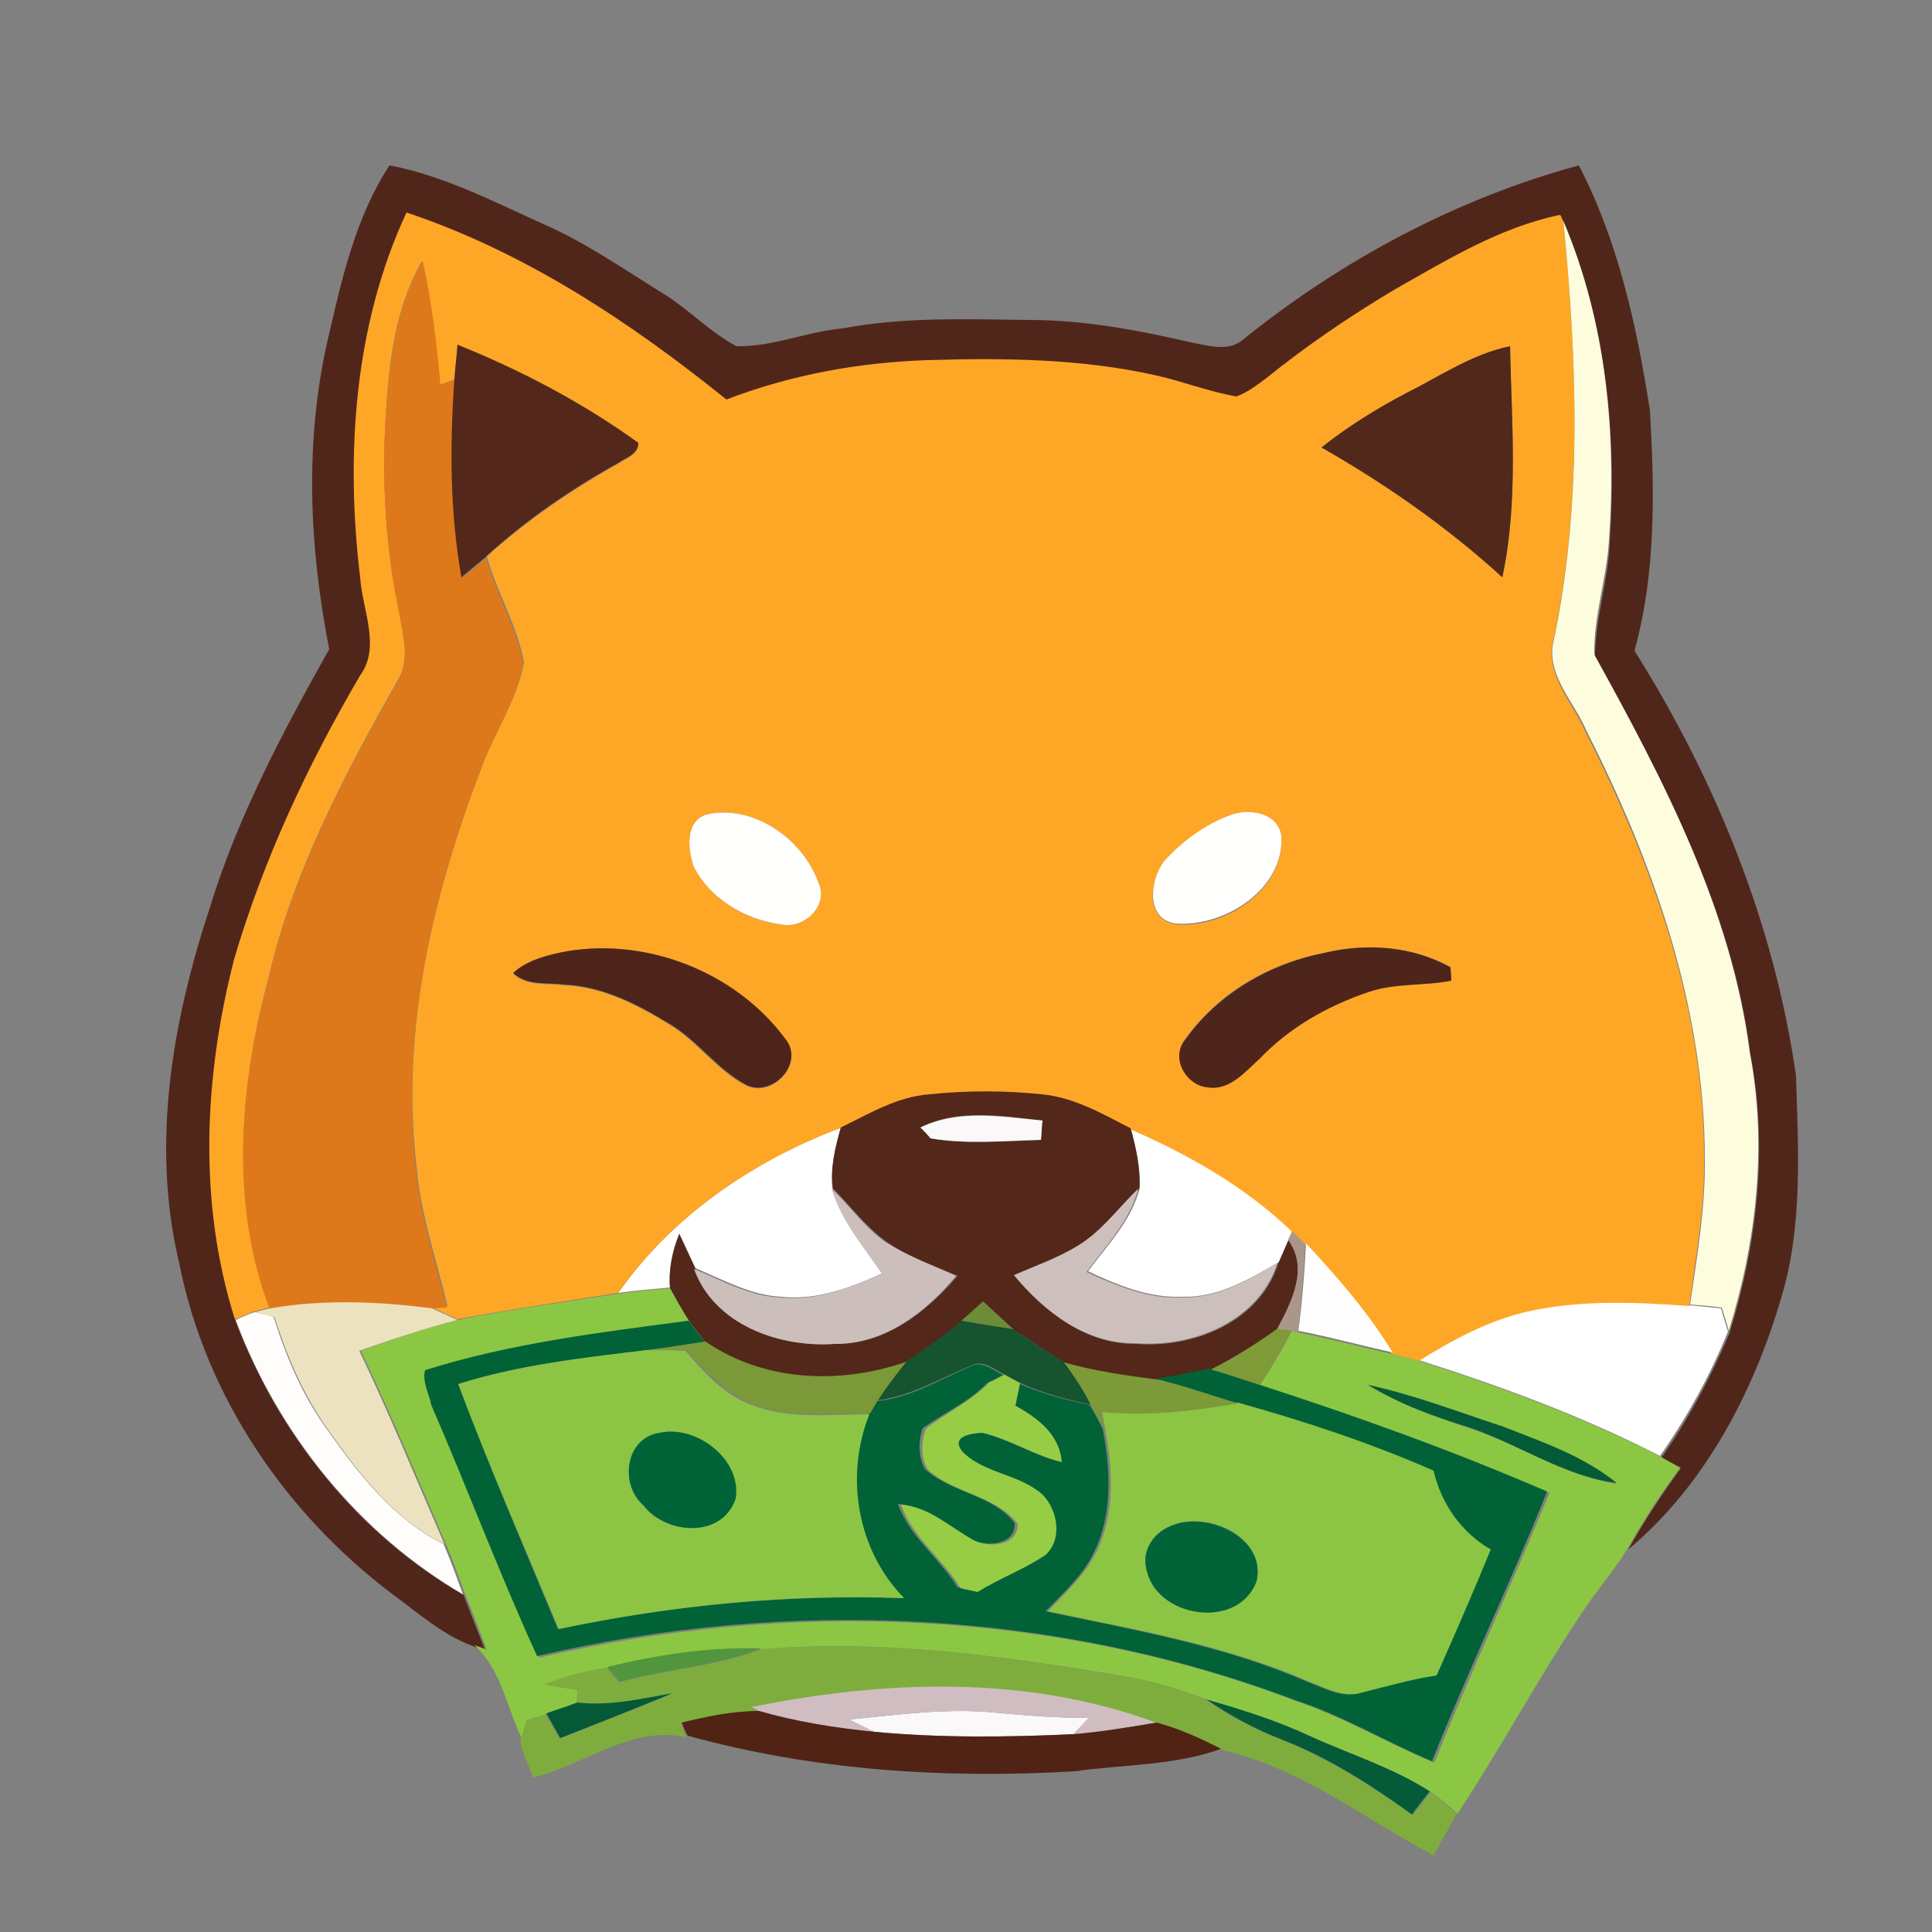 <?xml version="1.0" encoding="utf-8"?>
<!-- Generator: Adobe Illustrator 26.0.3, SVG Export Plug-In . SVG Version: 6.00 Build 0)  -->
<svg version="1.1" id="Layer_1" xmlns="http://www.w3.org/2000/svg" xmlns:xlink="http://www.w3.org/1999/xlink" x="0px" y="0px"
	 viewBox="0 0 250 250" style="enable-background:new 0 0 250 250;" xml:space="preserve">
<rect x="0" y="0" width="250" height="250" fill="#808080" stroke="none"/>
<style type="text/css">
	.st0{fill:#FFFFFF;}
	.st1{fill:#51261A;}
	.st2{fill:#FEA726;}
	.st3{fill:#FDFDDE;}
	.st4{fill:#DE791B;}
	.st5{fill:#53281A;}
	.st6{fill:#52281A;}
	.st7{fill:#FFFFFE;}
	.st8{fill:#4E241A;}
	.st9{fill:#4E251A;}
	.st10{fill:#532719;}
	.st11{fill:#FAF8F8;}
	.st12{fill:#CCBFBB;}
	.st13{fill:#CCBFBC;}
	.st14{fill:#AB968B;}
	.st15{fill:#FFFEFE;}
	.st16{fill:#8CC743;}
	.st17{fill:#EDE2BF;}
	.st18{fill:#6C8C36;}
	.st19{fill:#FEFDFC;}
	.st20{fill:#026237;}
	.st21{fill:#16532F;}
	.st22{fill:#7E9B38;}
	.st23{fill:#7B9938;}
	.st24{fill:#8BC543;}
	.st25{fill:#7C9A38;}
	.st26{fill:#96CD44;}
	.st27{fill:#055B37;}
	.st28{fill:#016438;}
	.st29{fill:#51963C;}
	.st30{fill:#7EAD3D;}
	.st31{fill:#CFBDC1;}
	.st32{fill:#055937;}
	.st33{fill:#502315;}
</style>
<g id="_x23_ffffffff">
	<path class="st0" d="M80,167.3c7-10,17.5-17.1,28.8-21.4c-0.7,2.6-1.4,5.2-1.1,7.9c1.2,4.2,4,7.5,6.6,10.9
		c-4.1,1.9-8.6,3.6-13.2,3.1c-4-0.2-7.5-2.2-11.1-3.7c-0.7-1.5-1.4-3-2.1-4.5c-0.9,2.2-1.4,4.6-1.2,7C84.4,166.8,82.2,167,80,167.3z
		"/>
	<path class="st0" d="M146.3,145.9c7.6,3.4,14.9,7.5,21,13.3c-0.1,0.3-0.4,0.8-0.5,1.1c-0.3,0.7-1,2.2-1.3,3
		c-3.8,2.2-7.8,4.6-12.4,4.5c-4.4,0.2-8.5-1.5-12.3-3.3c2.5-3.4,5.6-6.5,6.7-10.8C147.6,151.1,147,148.5,146.3,145.9z"/>
	<path class="st0" d="M183.6,176c4.5-2.8,9.3-5.4,14.6-6.5c6.7-1.4,13.6-1.1,20.4-0.6c1.4,0.1,2.8,0.3,4.1,0.4
		c0.2,0.8,0.7,2.3,0.9,3c-2.3,5.7-5.3,11.1-8.8,16.1C204.9,183.3,194.3,179.4,183.6,176z"/>
</g>
<g id="_x23_51261aff">
	<path class="st1" d="M50.4,21.4c6.9,1.3,13.3,4.6,19.7,7.5c5.6,2.4,10.7,6,15.9,9.2c3.2,2,5.9,4.9,9.3,6.7
		c4.7,0.1,9.1-1.9,13.7-2.3c7.9-1.5,16-1.2,24.1-1.1c7.1,0,14.1,1.3,21,2.9c2.2,0.4,4.9,1.3,6.8-0.4c12.8-10.3,27.6-18.2,43.4-22.5
		c5.1,9.8,7.5,20.8,9.2,31.7c0.6,10.4,0.8,21-2,31.1c10.5,16.7,18.1,35.4,20.9,55c0.3,9.6,0.9,19.4-1.9,28.7
		c-3.6,12.3-9.9,24.3-19.8,32.6c2-3.6,4.3-7.1,6.8-10.5c-0.8-0.5-1.6-0.9-2.5-1.4c3.5-5,6.4-10.4,8.8-16.1c3.6-11.6,5-24.1,2.7-36.1
		c-2.3-18.5-11.2-35.3-20.1-51.4c0-5,1.7-9.8,1.9-14.8c0.9-13.9-0.4-28.4-5.9-41.3l-0.4-0.9c-7.8,1.6-14.7,5.8-21.5,9.7
		c-5.8,3.4-11.3,7.2-16.5,11.4c-1.2,0.9-2.5,1.9-3.9,2.4c-3.5-0.6-6.8-2-10.3-2.7c-9.7-2.2-19.8-2.3-29.7-2
		c-8.9,0.4-17.7,1.9-26,5.1c-12.5-10-26.1-19.1-41.4-24.2c-6.8,14.6-8,31.4-6,47.2c0.3,4.2,2.7,8.9,0,12.8
		c-6.8,11.5-12.5,23.8-16.3,36.7c-3.9,15.2-4.7,31.5,0.1,46.6c5.5,14.6,15.9,27.6,29.5,35.4c0.9,2.4,1.9,4.8,2.8,7.2
		c-0.4-0.1-1.2-0.4-1.6-0.6c-3.9-1.4-7.1-4.3-10.4-6.7c-13.8-10.4-24.2-25.6-27.6-42.8c-3.7-15.4-0.9-31.4,4-46.2
		c3.6-11.7,9.4-22.6,15.4-33.3c-2.6-13.2-3.2-26.9-0.2-40C44.2,36.2,46,28.1,50.4,21.4z"/>
</g>
<g id="_x23_fea726ff">
	<path class="st2" d="M46.6,74.7c-1.9-15.8-0.8-32.6,6-47.2C67.9,32.6,81.6,41.7,94,51.7c8.3-3.2,17.1-4.8,26-5.1
		c9.9-0.3,20-0.2,29.7,2c3.5,0.8,6.8,2.1,10.3,2.7c1.4-0.5,2.7-1.5,3.9-2.4c5.2-4.2,10.8-8,16.5-11.4c6.9-3.9,13.7-8.1,21.5-9.7
		l0.4,0.9c1.8,18.3,2.5,37-1.5,55.1c-0.4,4.1,2.9,7.4,4.4,11c8.7,17.1,15.4,35.9,15.3,55.3c0.1,6.4-1.1,12.6-1.9,18.9
		c-6.8-0.5-13.7-0.8-20.4,0.6c-5.3,1.1-10.1,3.7-14.6,6.5c-1.2-0.3-2.3-0.6-3.5-0.9c-3.1-5.2-7.1-9.8-11.2-14.1
		c-0.4-0.4-1.3-1.2-1.7-1.7c-6-5.8-13.4-10-21-13.3c-3.6-1.9-7.3-4-11.5-4.4c-4.8-0.5-9.7-0.5-14.5,0c-4.2,0.4-7.8,2.5-11.5,4.3
		C97.5,150.2,87,157.3,80,167.3c-6.9,1.1-13.9,2.1-20.8,3.4c-1.1-0.5-2.2-1-3.3-1.5c0.5,0,1.5-0.1,2-0.2c-1.4-6-3.5-11.9-4-18.1
		c-2.1-17.7,2.2-35.4,8.5-51.8c1.7-4.5,4.5-8.6,5.4-13.3c-0.8-4.8-3.5-9.1-4.8-13.8C68.1,67.4,73.9,63.4,80,60
		c1-0.7,2.6-1.2,2.6-2.6c-7.2-5.2-15.2-9.4-23.4-12.7c-0.1,1.5-0.3,2.9-0.4,4.4c-0.5,0.2-1.4,0.5-1.9,0.7c-0.5-5.4-1.1-10.7-2.3-16
		C51.1,39.9,50.3,47,49.9,54c-0.5,8.5,0,17.1,1.8,25.4c0.4,2.7,1.3,5.7,0,8.2c-7,12.4-13.8,25.1-17,39.1
		c-3.7,13.8-4.9,28.9,0.2,42.5c-0.5,0.1-1.5,0.4-2.1,0.5c-0.6,0.3-1.8,0.8-2.4,1c-4.8-15.1-4-31.4-0.1-46.6
		c3.8-12.9,9.5-25.1,16.3-36.7C49.3,83.7,46.9,79,46.6,74.7 M181.9,50.9c-3.8,2-7.5,4.3-10.9,7c8.4,4.8,16.2,10.3,23.4,16.8
		c2.1-9.8,1.2-20,1-29.9C190.5,45.8,186.3,48.7,181.9,50.9 M91.4,105.4c-2.8,0.9-2.4,4.6-1.6,6.8c2.1,4.1,6.7,6.9,11.2,7.4
		c2.9,0.7,6.3-2.4,4.9-5.4C103.9,108.6,97.5,104,91.4,105.4 M159.4,105.4c-3.4,1.2-6.4,3.5-8.8,6.2c-1.8,2.4-2.5,7.3,1.5,8
		c6.3,0.6,14.1-4.4,13.7-11.3C165.4,105.2,161.8,104.6,159.4,105.4 M72.3,123.3c-2.1,0.4-4.3,1.1-5.9,2.7c1.8,1.7,4.4,1.2,6.6,1.5
		c4.9,0.2,9.4,2.5,13.5,5c3.7,2.2,6.2,6,10.1,8c3.4,1.6,7.6-2.9,5-6C95.1,125.6,83.1,121,72.3,123.3 M171.4,123.3
		c-7.1,1.3-13.8,5.2-18,11.1c-1.9,2.3,0,5.9,2.8,6.2c2.9,0.4,4.9-2,6.8-3.7c3.9-4.1,9-6.9,14.3-8.7c3.4-1.1,7-0.7,10.5-1.4
		c0-0.4-0.1-1.2-0.1-1.7C182.8,122.5,176.8,122,171.4,123.3z"/>
</g>
<g id="_x23_fdfddeff">
	<path class="st3" d="M202.3,28.6c5.5,13,6.9,27.4,5.9,41.3c-0.3,5-2,9.8-1.9,14.8c8.9,16.1,17.7,32.9,20.1,51.4
		c2.3,12,0.9,24.5-2.7,36.1c-0.2-0.8-0.7-2.3-0.9-3c-1.4-0.2-2.8-0.3-4.1-0.4c0.9-6.3,2-12.6,1.9-18.9c0-19.4-6.6-38.2-15.3-55.3
		c-1.5-3.6-4.9-6.9-4.4-11C204.8,65.6,204.1,47,202.3,28.6z"/>
</g>
<g id="_x23_de791bff">
	<path class="st4" d="M49.9,54c0.5-6.9,1.2-14.1,4.8-20.2c1.2,5.3,1.8,10.6,2.3,16c0.5-0.2,1.4-0.5,1.9-0.7
		c-0.5,8.6-0.6,17.2,0.9,25.7c1-0.9,2.1-1.7,3.1-2.6c1.3,4.7,4,9,4.8,13.8c-0.9,4.7-3.7,8.8-5.4,13.3c-6.3,16.4-10.5,34.1-8.5,51.8
		c0.5,6.2,2.6,12.1,4,18.1c-0.5,0-1.5,0.1-2,0.2c-6.9-0.9-14-1.2-20.9,0c-5.2-13.6-3.9-28.7-0.2-42.5c3.2-14,10-26.8,17-39.1
		c1.3-2.6,0.5-5.6,0-8.2C49.9,71.1,49.4,62.5,49.9,54z"/>
</g>
<g id="_x23_53281aff">
	<path class="st5" d="M59.2,44.6c8.2,3.3,16.2,7.5,23.4,12.7c0,1.5-1.6,1.9-2.6,2.6c-6.1,3.4-12,7.4-17.2,12.2
		c-1,0.9-2.1,1.7-3.1,2.6c-1.5-8.5-1.5-17.1-0.9-25.7C58.9,47.6,59.1,46.1,59.2,44.6z"/>
</g>
<g id="_x23_52281aff">
	<path class="st6" d="M181.9,50.9c4.4-2.2,8.6-5.1,13.5-6.1c0.2,10,1.1,20.1-1,29.9c-7.1-6.5-15-12-23.4-16.8
		C174.4,55.2,178.1,52.9,181.9,50.9z"/>
</g>
<g id="_x23_fffffeff">
	<path class="st7" d="M91.4,105.4c6.1-1.4,12.5,3.2,14.5,8.8c1.4,3-1.9,6.1-4.9,5.4c-4.6-0.6-9.1-3.3-11.2-7.4
		C89,110,88.6,106.3,91.4,105.4z"/>
	<path class="st7" d="M159.4,105.4c2.4-0.8,6-0.2,6.4,2.8c0.4,6.9-7.4,11.8-13.7,11.3c-3.9-0.6-3.3-5.6-1.5-8
		C152.9,108.9,156,106.6,159.4,105.4z"/>
</g>
<g id="_x23_4e241aff">
	<path class="st8" d="M72.3,123.3c10.8-2.3,22.8,2.3,29.3,11.1c2.6,3.1-1.6,7.6-5,6c-3.8-2-6.3-5.8-10.1-8c-4.1-2.5-8.6-4.8-13.5-5
		c-2.2-0.3-4.8,0.2-6.6-1.5C68,124.4,70.2,123.8,72.3,123.3z"/>
</g>
<g id="_x23_4e251aff">
	<path class="st9" d="M171.4,123.3c5.4-1.3,11.4-0.9,16.3,1.9c0,0.4,0.1,1.2,0.1,1.7c-3.5,0.7-7.1,0.3-10.5,1.4
		c-5.4,1.8-10.4,4.6-14.3,8.7c-1.9,1.7-3.9,4.2-6.8,3.7c-2.8-0.3-4.8-3.9-2.8-6.2C157.6,128.6,164.3,124.7,171.4,123.3z"/>
</g>
<g id="_x23_532719ff">
	<path class="st10" d="M108.8,145.9c3.7-1.8,7.3-4,11.5-4.3c4.8-0.5,9.7-0.5,14.5,0c4.2,0.4,7.8,2.5,11.5,4.4
		c0.7,2.6,1.3,5.2,1.1,7.9c-2.3,2.2-4.3,4.8-6.8,6.7c-2.8,2-6.1,3.1-9.3,4.5c3.9,4.7,9.3,8.9,15.7,8.8c7.4,0.6,16-2.8,18.4-10.4
		c0.3-0.7,1-2.2,1.3-3c2.7,3.8,0.4,8.1-1.5,11.6c-2.7,1.9-5.5,3.8-8.5,5.2c-2.3,0.4-4.6,0.9-6.9,1.3c-4-0.5-8.1-1.1-12-2.2
		c-2.2-1.4-4.4-2.9-6.6-4.3c-1.3-1.2-2.6-2.4-3.9-3.6c-0.9,0.9-1.9,1.7-2.8,2.5c-2.2,2-4.7,3.7-7.2,5.3c-8.6,2.9-18.3,2.6-26-2.6
		c-0.7-0.9-1.4-1.8-2.1-2.7c-0.9-1.4-1.7-2.9-2.5-4.3c-0.2-2.4,0.3-4.8,1.2-7c0.7,1.5,1.4,3,2.1,4.5c2.6,7.2,11,10.2,18.1,9.7
		c6.4,0.1,11.8-4.1,15.8-8.8c-3.2-1.4-6.5-2.5-9.3-4.5c-2.6-1.9-4.5-4.5-6.8-6.8C107.4,151.1,108.1,148.4,108.8,145.9 M119.1,145.9
		c0.3,0.4,1,1,1.3,1.4c4.7,0.8,9.6,0.4,14.3,0.2c0-0.6,0.1-1.9,0.2-2.5C129.7,144.4,124,143.4,119.1,145.9z"/>
</g>
<g id="_x23_faf8f8ff">
	<path class="st11" d="M119.1,145.9c4.9-2.4,10.6-1.4,15.8-0.9c-0.1,0.6-0.1,1.8-0.2,2.5c-4.8,0.1-9.6,0.6-14.3-0.2
		C120.1,146.9,119.5,146.2,119.1,145.9z"/>
	<path class="st11" d="M109.9,222.5c6.2-0.6,12.5-1.5,18.8-0.9c4.1,0.4,8.1,0.7,12.2,0.7c-0.7,0.7-1.3,1.4-2,2.1
		c-8.6,0.4-17.2,0.5-25.8-0.3C112.1,223.6,111,223.1,109.9,222.5z"/>
</g>
<g id="_x23_ccbfbbff">
	<path class="st12" d="M107.6,153.8c2.3,2.2,4.2,4.9,6.8,6.8c2.9,1.9,6.2,3.1,9.3,4.5c-3.9,4.7-9.3,8.9-15.8,8.8
		c-7.1,0.5-15.5-2.5-18.1-9.7c3.6,1.5,7.1,3.5,11.1,3.7c4.6,0.5,9.1-1.2,13.2-3.1C111.7,161.3,108.8,157.9,107.6,153.8z"/>
</g>
<g id="_x23_ccbfbcff">
	<path class="st13" d="M140.5,160.5c2.6-1.9,4.5-4.5,6.8-6.7c-1.1,4.2-4.2,7.4-6.7,10.8c3.9,1.8,8,3.5,12.3,3.3
		c4.6,0.1,8.6-2.2,12.4-4.5c-2.4,7.6-11,11-18.4,10.4c-6.4,0.1-11.8-4.1-15.7-8.8C134.4,163.6,137.7,162.5,140.5,160.5z"/>
</g>
<g id="_x23_ab968bff">
	<path class="st14" d="M166.7,160.4c0.1-0.3,0.4-0.8,0.5-1.1c0.4,0.4,1.3,1.3,1.7,1.7c-0.2,3.8-0.5,7.6-1,11.4l-0.8-0.1
		c-0.5,0-1.4-0.1-1.9-0.2C167.1,168.5,169.4,164.1,166.7,160.4z"/>
</g>
<g id="_x23_fffefeff">
	<path class="st15" d="M169,160.9c4.1,4.4,8.1,9,11.2,14.1c-4.1-0.9-8.1-2-12.2-2.8C168.5,168.5,168.8,164.8,169,160.9z"/>
</g>
<g id="_x23_8cc743ff">
	<path class="st16" d="M59.2,170.8c6.9-1.4,13.9-2.3,20.8-3.4c2.2-0.3,4.4-0.5,6.7-0.7c0.8,1.5,1.6,2.9,2.5,4.3
		c-11.5,1.5-23.1,2.9-34.1,6.4c-0.4,1.6,0.6,3.1,1,4.6c4.6,10.8,8.8,21.8,13.7,32.5c32.3-7.6,67-6.2,98.1,5.7
		c6.2,2.1,11.7,5.4,17.7,7.9c4.7-11.7,10.1-23.2,14.9-34.9c-12.2-5.4-24.8-9.9-37.5-13.9c1.5-2.3,2.9-4.6,4.1-7l0.8,0.1
		c4.1,0.8,8.1,1.9,12.2,2.8c1.2,0.3,2.3,0.6,3.5,0.9c10.7,3.4,21.3,7.3,31.3,12.4c0.8,0.5,1.6,0.9,2.5,1.4
		c-2.5,3.4-4.8,6.9-6.8,10.5c-1.8,2.9-4,5.4-5.9,8.3c-5.7,8.5-10.5,17.5-16.1,26c-1.1-1-2.2-1.9-3.4-2.8c-4.9-3.1-10.4-4.9-15.6-7.2
		c-4.3-2-8.8-3.4-13.3-4.7c-3.5-1.4-7.2-2.5-10.9-3.1c-15.4-2.6-31.1-4.8-46.7-3.5c-6.7-0.2-13.4,0.8-19.9,2.4
		c-2.8,0.5-5.5,1.2-8.1,2.2c1.4,0.2,2.9,0.5,4.3,0.7c0,0.4-0.1,1.2-0.1,1.7c-1.3,0.5-2.6,0.9-3.9,1.3c-0.6,0.2-1.9,0.6-2.5,0.8
		c-0.2,0.7-0.6,2.1-0.8,2.8c-2.1-4.1-2.7-9.1-6.3-12.4c0.4,0.1,1.2,0.4,1.6,0.6c-0.9-2.4-1.8-4.8-2.8-7.2c-0.8-2.2-1.6-4.4-2.5-6.5
		c-3.6-8.4-7.1-16.8-11-25C50.7,173.3,54.9,171.9,59.2,170.8 M177,179.2c4.1,2.4,8.6,4.1,13.1,5.6c6.5,2.1,12.3,6.2,19.1,7.2
		c-4.3-3.5-9.6-5.3-14.7-7.3C188.7,182.7,183,180.5,177,179.2z"/>
</g>
<g id="_x23_ede2bfff">
	<path class="st17" d="M32.9,169.8c0.5-0.1,1.5-0.4,2.1-0.5c6.9-1.2,14-0.9,20.9,0c1.1,0.5,2.2,1,3.3,1.5c-4.3,1.1-8.5,2.5-12.7,4
		c3.9,8.2,7.4,16.7,11,25c-6.6-3.2-11.1-9.2-15.2-15c-3.1-4.4-5.2-9.4-6.8-14.4C34.7,170.2,33.5,169.9,32.9,169.8z"/>
</g>
<g id="_x23_6c8c36ff">
	<path class="st18" d="M124.4,170.9c0.9-0.8,1.9-1.7,2.8-2.5c1.3,1.2,2.6,2.4,3.9,3.6C128.9,171.6,126.7,171.2,124.4,170.9z"/>
</g>
<g id="_x23_fefdfcff">
	<path class="st19" d="M30.5,170.8c0.6-0.3,1.8-0.8,2.4-1c0.6,0.1,1.9,0.4,2.5,0.6c1.6,5.1,3.7,10.1,6.8,14.4
		c4.1,5.8,8.7,11.8,15.2,15c0.9,2.1,1.7,4.3,2.5,6.5C46.4,198.4,36,185.5,30.5,170.8z"/>
</g>
<g id="_x23_026237ff">
	<path class="st20" d="M55,177.3c11.1-3.5,22.7-4.9,34.1-6.4c0.7,0.9,1.3,1.8,2.1,2.7c-2.5,0.4-5,0.8-7.5,1.1
		c-8.2,1-16.5,1.9-24.4,4.4c4,10.7,8.5,21.1,12.9,31.7c14.7-3.1,29.7-4.5,44.7-4c-6.1-6.2-7.7-15.8-4.5-23.8c0.3-0.6,0.7-1.2,1-1.7
		c4.4-0.4,8.2-2.8,12.2-4.5c1.5-0.8,2.9,0.5,4.2,1.1c-0.5,0.3-1.5,0.8-2,1c-2.4,2.5-5.6,3.9-8.4,5.9c-0.6,1.7-0.6,3.7,0.3,5.3
		c3.4,3.1,8.8,3.3,11.6,7c0.1,2.9-3.7,3.1-5.7,2.1c-3.1-1.7-5.8-4.3-9.4-4.6c1.5,4.3,5.4,7,7.7,10.8c0.7,0.2,1.5,0.3,2.2,0.5
		c2.8-1.8,6-2.9,8.8-4.8c2.2-2.1,1.7-5.8-0.4-7.8c-3-2.7-7.6-2.6-10.4-5.6c-1.5-2,1.2-2.3,2.6-2.4c3.6,0.8,6.8,2.9,10.3,3.8
		c-0.3-3.6-3.1-5.7-6-7.3c0.2-1,0.4-1.9,0.6-2.9c3,1.4,6.2,2.2,9.4,2.9c0.6,1,1.2,2.1,1.7,3.1c1,5.2,1.3,11-1.1,15.9
		c-1.4,3-4,5.3-6.3,7.7c11.4,2.4,23,4.4,33.8,9.1c2.2,0.8,4.5,2.2,6.9,1.4c3.2-0.8,6.4-1.7,9.6-2.2c2.4-5.4,4.7-10.8,7-16.3
		c-3.9-2.2-6.4-5.9-7.4-10.2c-8.2-3.6-16.7-6.4-25.3-8.8c-3.5-1-6.9-2.2-10.4-3.1c2.3-0.3,4.6-0.8,6.9-1.3c2.1,0.6,4.2,1.3,6.3,2
		c12.7,4.1,25.2,8.6,37.5,13.9c-4.7,11.7-10.2,23.1-14.9,34.9c-6-2.5-11.5-5.9-17.7-7.9c-31.1-11.8-65.8-13.3-98.1-5.7
		c-4.9-10.7-9-21.7-13.7-32.5C55.6,180.5,54.6,178.9,55,177.3z"/>
</g>
<g id="_x23_16532fff">
	<path class="st21" d="M117.2,176.2c2.5-1.7,5-3.3,7.2-5.3c2.2,0.4,4.4,0.7,6.7,1.1c2.2,1.5,4.4,2.9,6.6,4.3
		c1.3,1.8,2.5,3.6,3.6,5.5c-3.2-0.7-6.4-1.5-9.4-2.9c-0.5-0.3-1.5-0.8-2-1.1c-1.3-0.6-2.7-1.9-4.2-1.1c-4,1.6-7.8,4-12.2,4.5
		C114.7,179.5,115.9,177.8,117.2,176.2z"/>
</g>
<g id="_x23_7e9b38ff">
	<path class="st22" d="M156.7,177.2c3-1.5,5.8-3.3,8.5-5.2c0.5,0,1.4,0.1,1.9,0.2c-1.2,2.4-2.7,4.8-4.1,7
		C160.9,178.5,158.8,177.8,156.7,177.2z"/>
</g>
<g id="_x23_7b9938ff">
	<path class="st23" d="M83.8,174.7c2.5-0.3,5-0.7,7.5-1.1c7.6,5.2,17.4,5.6,26,2.6c-1.3,1.6-2.6,3.3-3.7,5c-0.4,0.6-0.7,1.2-1,1.7
		c-5.1-0.1-10.3,0.7-15.2-1.2c-3.5-1.4-6.1-4.2-8.6-7C87.1,174.7,85.4,174.7,83.8,174.7z"/>
</g>
<g id="_x23_8bc543ff">
	<path class="st24" d="M59.3,179.1c7.9-2.5,16.2-3.4,24.4-4.4c1.7,0,3.3,0,5,0.1c2.4,2.8,5,5.7,8.6,7c4.8,1.9,10.1,1.2,15.2,1.2
		c-3.2,8-1.6,17.6,4.5,23.8c-15-0.6-30,0.9-44.7,4C67.9,200.2,63.3,189.8,59.3,179.1 M85.4,185.4c-4.4,0.7-5.2,6.7-2.2,9.4
		c2.9,3.8,10.2,4.3,11.9-0.9C96,188.9,90.1,184.3,85.4,185.4z"/>
	<path class="st24" d="M142.6,182.6c5.9,0.7,11.8,0,17.6-1.1c8.6,2.4,17.1,5.2,25.3,8.8c1,4.3,3.6,8,7.4,10.2
		c-2.2,5.4-4.6,10.9-7,16.3c-3.3,0.5-6.4,1.4-9.6,2.2c-2.4,0.8-4.7-0.6-6.9-1.4c-10.7-4.7-22.4-6.7-33.8-9.1
		c2.3-2.4,4.8-4.7,6.3-7.7c2.4-4.9,2.1-10.7,1.1-15.9C142.9,184.4,142.7,183.2,142.6,182.6 M151.4,197.5c-2.1,0.9-3.6,3-3.1,5.3
		c1,6.5,11.9,8.3,14.3,1.8C163.9,198.8,156,195.3,151.4,197.5z"/>
</g>
<g id="_x23_7c9a38ff">
	<path class="st25" d="M137.7,176.3c3.9,1.1,8,1.7,12,2.2c3.5,0.8,6.9,2,10.4,3.1c-5.8,1-11.7,1.7-17.6,1.1c0.1,0.6,0.3,1.7,0.4,2.3
		c-0.5-1.1-1.1-2.1-1.7-3.1C140.2,179.9,139.1,178.1,137.7,176.3z"/>
</g>
<g id="_x23_96cd44ff">
	<path class="st26" d="M128,178.9c0.5-0.2,1.5-0.8,2-1c0.5,0.3,1.5,0.8,2,1.1c-0.2,0.9-0.4,1.9-0.6,2.9c2.9,1.6,5.7,3.7,6,7.3
		c-3.6-0.9-6.7-3-10.3-3.8c-1.4,0.1-4.1,0.4-2.6,2.4c2.8,2.9,7.4,2.9,10.4,5.6c2,2,2.6,5.8,0.4,7.8c-2.8,1.9-5.9,3-8.8,4.8
		c-0.8-0.2-1.5-0.3-2.2-0.5c-2.3-3.8-6.2-6.5-7.7-10.8c3.7,0.3,6.3,2.9,9.4,4.6c2,1,5.7,0.8,5.7-2.1c-2.8-3.7-8.2-3.9-11.6-7
		c-1-1.6-0.9-3.6-0.3-5.3C122.4,182.8,125.6,181.4,128,178.9z"/>
</g>
<g id="_x23_055b37ff">
	<path class="st27" d="M177,179.2c6,1.3,11.7,3.5,17.5,5.4c5.1,2,10.4,3.8,14.7,7.3c-6.9-0.9-12.6-5-19.1-7.2
		C185.5,183.3,181.1,181.7,177,179.2z"/>
	<path class="st27" d="M156.1,219.9c4.5,1.3,9,2.7,13.3,4.7c5.2,2.4,10.8,4.1,15.6,7.2c-0.8,1-1.6,2-2.3,3
		c-5.2-3.8-10.7-7.3-16.8-9.7C162.5,223.8,159.2,222,156.1,219.9z"/>
</g>
<g id="_x23_016438ff">
	<path class="st28" d="M85.4,185.4c4.8-1,10.6,3.5,9.8,8.5c-1.7,5.2-9,4.7-11.9,0.9C80.1,192.1,80.9,186,85.4,185.4z"/>
	<path class="st28" d="M151.4,197.5c4.6-2.1,12.5,1.4,11.2,7.1c-2.4,6.5-13.3,4.7-14.3-1.8C147.8,200.5,149.4,198.3,151.4,197.5z"/>
</g>
<g id="_x23_51963cff">
	<path class="st29" d="M78.6,215.7c6.5-1.6,13.2-2.6,19.9-2.4c-5.9,2.3-12.3,2.6-18.3,4.3C79.8,217.1,78.9,216.2,78.6,215.7z"/>
</g>
<g id="_x23_7ead3dff">
	<path class="st30" d="M98.5,213.4c15.6-1.3,31.3,0.9,46.7,3.5c3.8,0.6,7.4,1.6,10.9,3.1c3.1,2.1,6.4,3.9,9.9,5.2
		c6,2.4,11.5,5.9,16.8,9.7c0.8-1,1.6-2,2.3-3c1.2,0.9,2.3,1.9,3.4,2.8c-1,1.8-2,3.6-3,5.4c-9-4.8-17.4-11.5-27.6-13.7
		c-2.6-1.4-5.4-2.6-8.3-3.4c-16.7-6.2-35.1-5.5-52.4-2l0.9,0.5c-3.4-0.1-6.7,0.7-10,1.5c0.2,0.4,0.5,1.4,0.7,1.8
		c-7.1-1.6-13.2,3.6-19.8,5.2c-0.6-1.5-1.3-3-1.7-4.6c0.2-0.7,0.6-2.1,0.8-2.8c0.6-0.2,1.9-0.6,2.5-0.8c0.6,1.1,1.2,2.1,1.8,3.2
		c4.8-1.9,9.7-3.8,14.5-5.8c-4.1,0.7-8.2,1.7-12.3,1.2c0-0.4,0.1-1.2,0.1-1.7c-1.4-0.2-2.9-0.5-4.3-0.7c2.6-1.1,5.3-1.8,8.1-2.2
		c0.4,0.5,1.2,1.4,1.6,1.9C86.2,216,92.6,215.7,98.5,213.4z"/>
</g>
<g id="_x23_cfbdc1ff">
	<path class="st31" d="M97.2,220.9c17.2-3.5,35.6-4.2,52.4,2c-3.5,0.6-7.1,1.2-10.7,1.5c0.7-0.7,1.3-1.4,2-2.1
		c-4.1,0-8.1-0.3-12.2-0.7c-6.3-0.6-12.6,0.3-18.8,0.9c1.1,0.6,2.2,1.1,3.3,1.6c-5.1-0.5-10.1-1.3-15-2.7L97.2,220.9z"/>
</g>
<g id="_x23_055937ff">
	<path class="st32" d="M74.7,220.3c4.2,0.5,8.3-0.5,12.3-1.2c-4.8,2-9.7,3.9-14.5,5.8c-0.6-1.1-1.2-2.1-1.8-3.2
		C72.1,221.2,73.4,220.8,74.7,220.3z"/>
</g>
<g id="_x23_502315ff">
	<path class="st33" d="M88.2,222.9c3.3-0.8,6.6-1.5,10-1.5c4.9,1.4,9.9,2.2,15,2.7c8.6,0.8,17.2,0.7,25.8,0.3
		c3.6-0.3,7.1-0.9,10.7-1.5c2.9,0.8,5.6,2,8.3,3.4c-6.1,2.2-12.6,2-18.9,2.9c-16.8,1-33.8-0.1-50.1-4.6
		C88.7,224.2,88.4,223.3,88.2,222.9z"/>
</g>
</svg>

